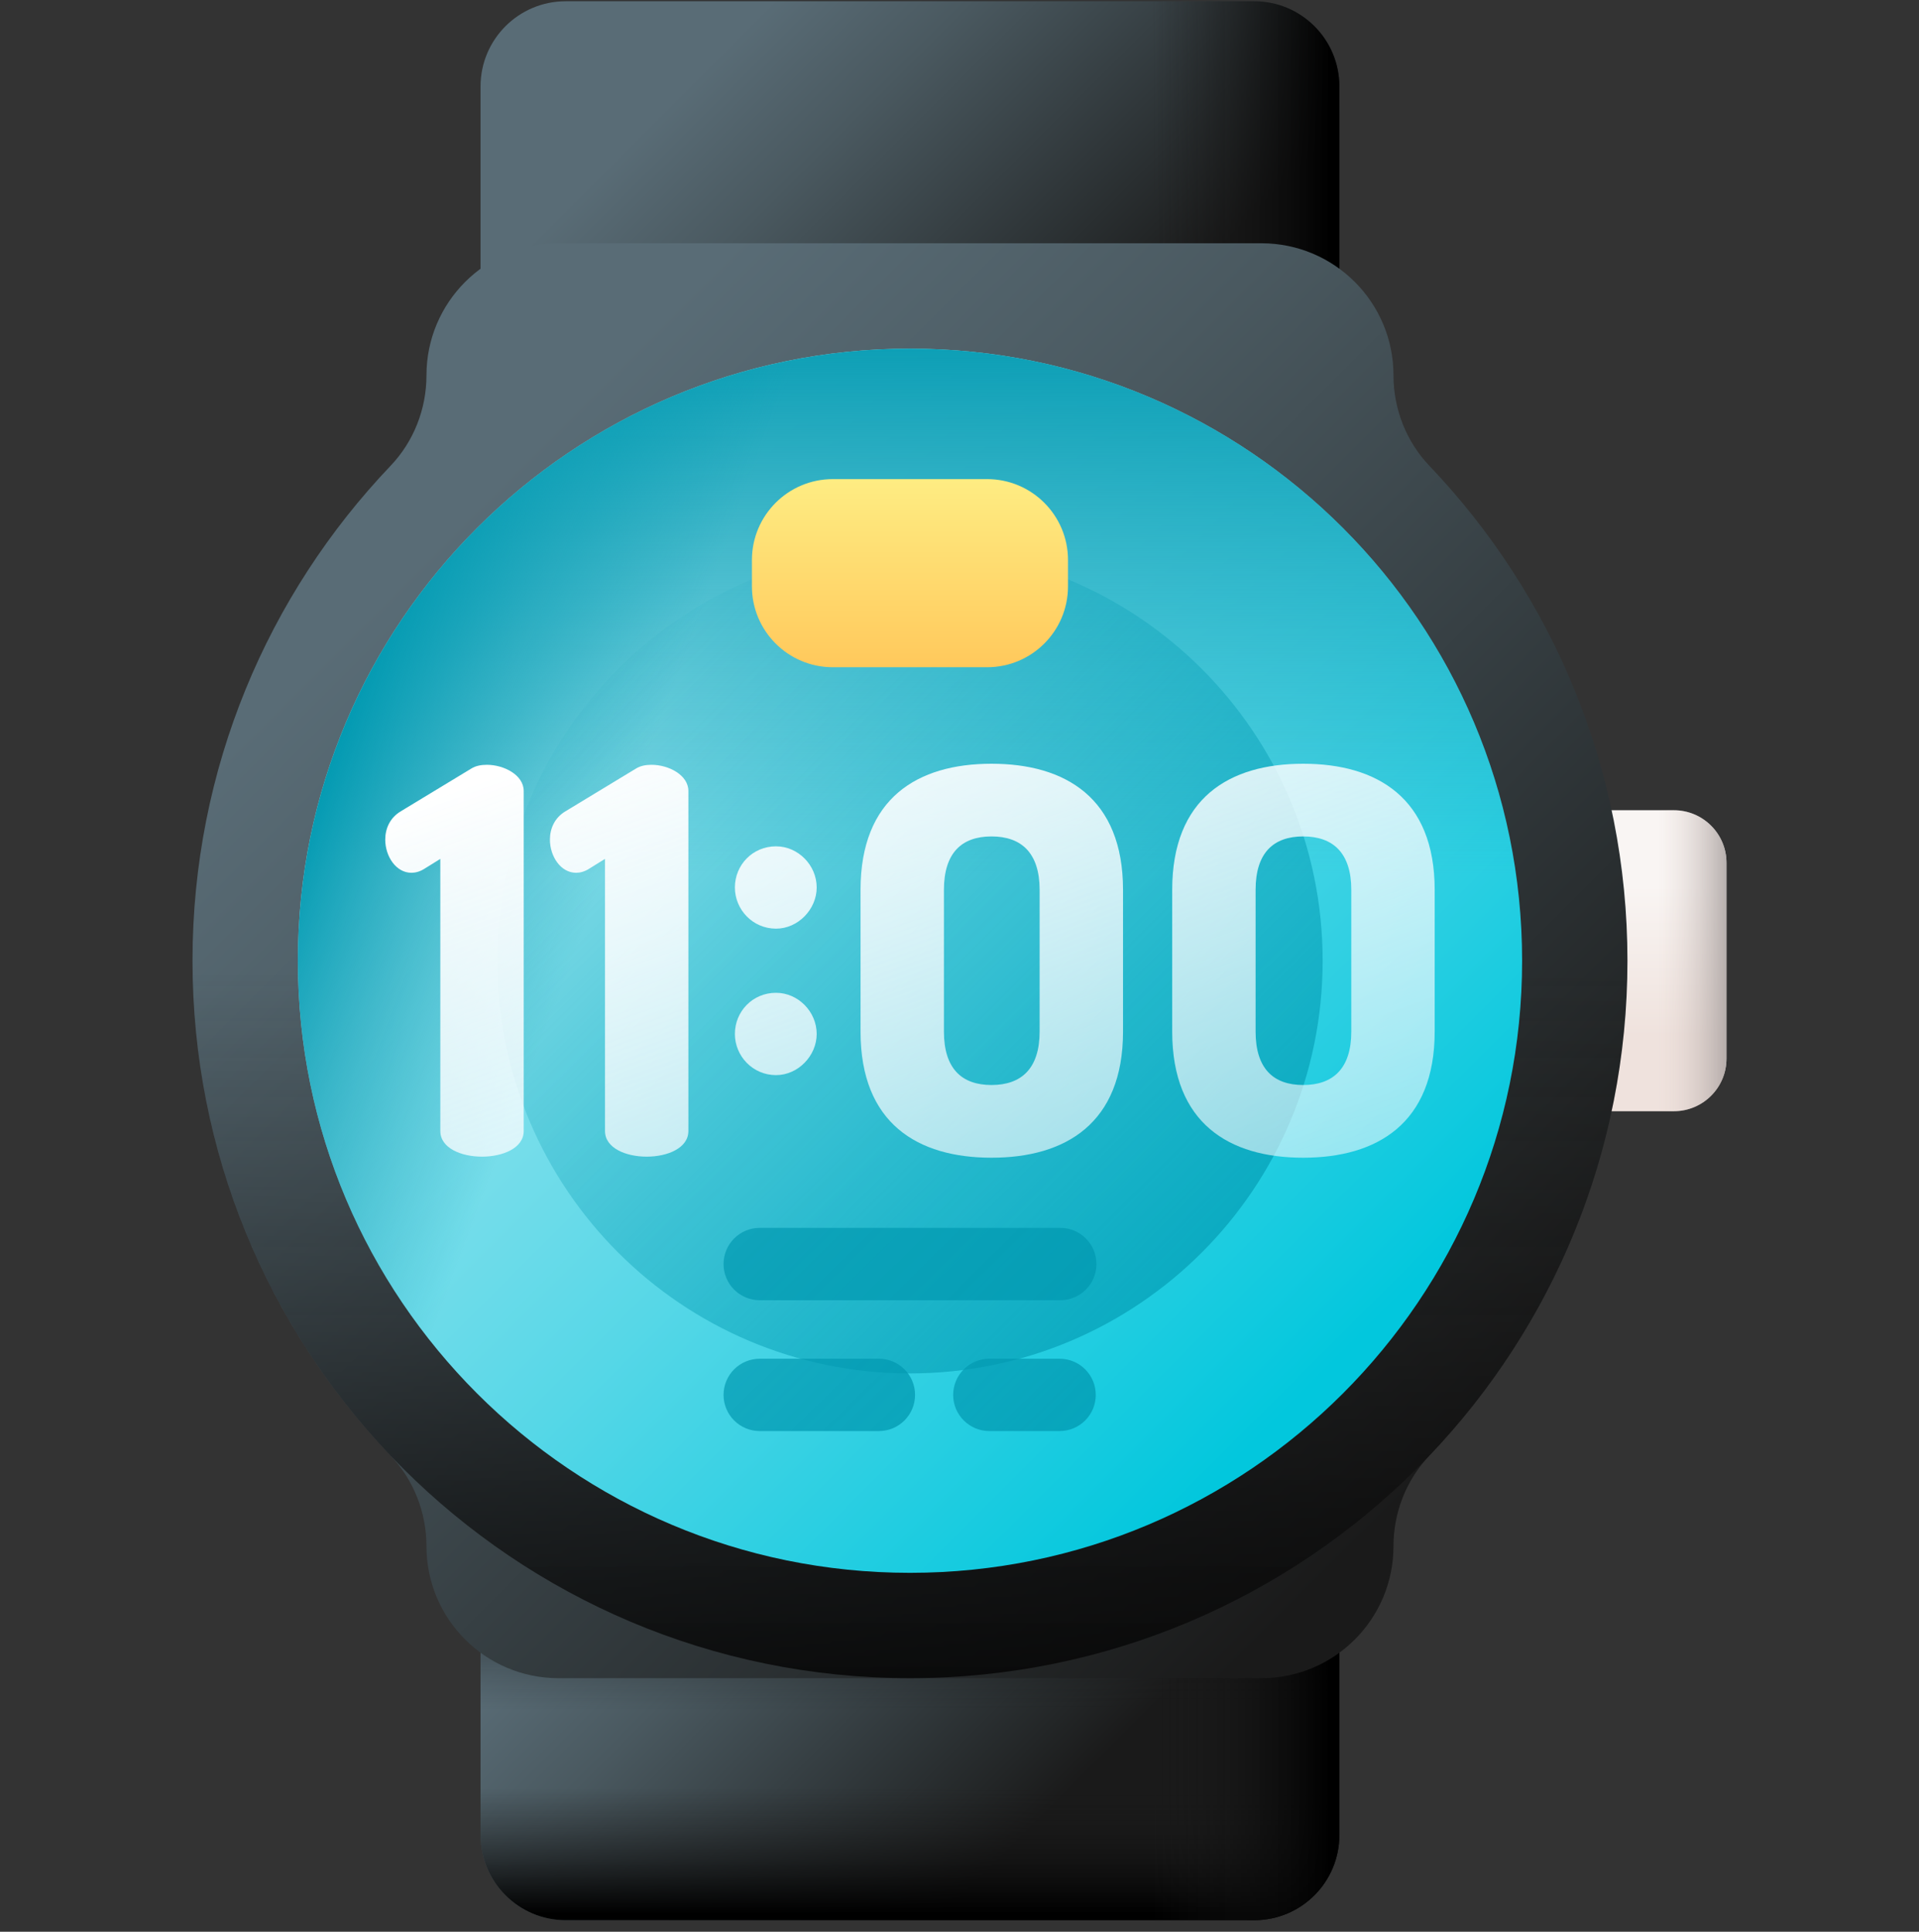 <svg width="150" height="151" viewBox="0 0 150 151" fill="none" xmlns="http://www.w3.org/2000/svg">
<rect x="0" y="0" width="150" height="151" fill="#333333" stroke="none"/>
<g clip-path="url(#clip0_1862_705)">
<path d="M98.034 41.348H44.221C40.543 41.348 37.562 38.366 37.562 34.688V6.758C37.562 3.08 40.543 0.098 44.221 0.098H98.034C101.712 0.098 104.694 3.08 104.694 6.758V34.688C104.694 38.366 101.712 41.348 98.034 41.348Z" fill="url(#paint0_linear_1862_705)"/>
<path d="M37.562 13.627V34.688C37.562 38.366 40.543 41.348 44.221 41.348H98.034C101.712 41.348 104.694 38.366 104.694 34.688V13.627H37.562Z" fill="url(#paint1_linear_1862_705)"/>
<path d="M65.283 41.348H98.035C101.713 41.348 104.695 38.366 104.695 34.688V6.758C104.695 3.08 101.714 0.098 98.035 0.098H65.283V41.348Z" fill="url(#paint2_linear_1862_705)"/>
<path d="M98.034 150.098H44.221C40.543 150.098 37.562 147.116 37.562 143.438V115.508C37.562 111.83 40.543 108.848 44.221 108.848H98.034C101.712 108.848 104.694 111.83 104.694 115.508V143.438C104.694 147.116 101.712 150.098 98.034 150.098Z" fill="url(#paint3_linear_1862_705)"/>
<path d="M37.562 122.377V143.438C37.562 147.116 40.543 150.098 44.221 150.098H98.034C101.712 150.098 104.694 147.116 104.694 143.438V122.377H37.562Z" fill="url(#paint4_linear_1862_705)"/>
<path d="M37.562 118.333V143.438C37.562 147.116 40.543 150.097 44.221 150.097H98.034C101.712 150.097 104.694 147.116 104.694 143.438V118.333H37.562Z" fill="url(#paint5_linear_1862_705)"/>
<path d="M65.283 150.098H98.035C101.713 150.098 104.695 147.116 104.695 143.438V115.508C104.695 111.83 101.713 108.848 98.035 108.848H65.283V150.098Z" fill="url(#paint6_linear_1862_705)"/>
<path d="M130.834 86.863H124.658C122.384 86.863 120.54 85.019 120.54 82.745V67.451C120.54 65.177 122.384 63.333 124.658 63.333H130.834C133.108 63.333 134.952 65.177 134.952 67.451V82.745C134.952 85.019 133.108 86.863 130.834 86.863Z" fill="url(#paint7_linear_1862_705)"/>
<path d="M130.834 86.863H124.658C122.384 86.863 120.54 85.019 120.54 82.745V67.451C120.54 65.177 122.384 63.333 124.658 63.333H130.834C133.108 63.333 134.952 65.177 134.952 67.451V82.745C134.952 85.019 133.108 86.863 130.834 86.863Z" fill="url(#paint8_linear_1862_705)"/>
<path d="M127.211 75.098C127.211 60.098 121.321 46.475 111.73 36.412C109.915 34.508 108.923 31.967 108.923 29.338C108.923 23.637 104.302 19.016 98.602 19.016H43.656C37.956 19.016 33.335 23.637 33.335 29.338C33.335 31.967 32.342 34.508 30.528 36.412C20.936 46.475 15.047 60.098 15.047 75.098C15.047 90.098 20.936 103.721 30.528 113.784C32.342 115.688 33.334 118.229 33.334 120.858C33.334 126.558 37.956 131.18 43.656 131.18H98.601C104.302 131.18 108.923 126.558 108.923 120.858C108.923 118.228 109.915 115.688 111.73 113.784C121.321 103.721 127.211 90.098 127.211 75.098Z" fill="url(#paint9_linear_1862_705)"/>
<path d="M15.047 75.098C15.047 106.071 40.156 131.18 71.129 131.18C102.102 131.18 127.211 106.071 127.211 75.098C127.211 68.39 126.029 61.959 123.869 55.997H18.388C16.229 61.959 15.047 68.39 15.047 75.098Z" fill="url(#paint10_linear_1862_705)"/>
<path d="M71.13 122.945C97.555 122.945 118.977 101.523 118.977 75.098C118.977 48.673 97.555 27.252 71.13 27.252C44.705 27.252 23.283 48.673 23.283 75.098C23.283 101.523 44.705 122.945 71.13 122.945Z" fill="url(#paint11_linear_1862_705)"/>
<path d="M71.13 122.945C97.555 122.945 118.977 101.523 118.977 75.098C118.977 48.673 97.555 27.252 71.13 27.252C44.705 27.252 23.283 48.673 23.283 75.098C23.283 101.523 44.705 122.945 71.13 122.945Z" fill="url(#paint12_linear_1862_705)"/>
<path d="M71.13 122.945C97.555 122.945 118.977 101.523 118.977 75.098C118.977 48.673 97.555 27.252 71.13 27.252C44.705 27.252 23.283 48.673 23.283 75.098C23.283 101.523 44.705 122.945 71.13 122.945Z" fill="url(#paint13_linear_1862_705)"/>
<path d="M71.128 107.356C88.944 107.356 103.386 92.914 103.386 75.098C103.386 57.282 88.944 42.839 71.128 42.839C53.312 42.839 38.869 57.282 38.869 75.098C38.869 92.914 53.312 107.356 71.128 107.356Z" fill="url(#paint14_linear_1862_705)"/>
<path d="M77.158 52.157H65.099C61.607 52.157 58.775 49.326 58.775 45.833V43.775C58.775 40.282 61.607 37.451 65.099 37.451H77.158C80.65 37.451 83.481 40.282 83.481 43.775V45.833C83.481 49.326 80.65 52.157 77.158 52.157Z" fill="url(#paint15_linear_1862_705)"/>
<path d="M59.385 101.636H82.876C83.626 101.636 84.345 101.338 84.875 100.808C85.406 100.277 85.704 99.558 85.704 98.808C85.704 97.246 84.438 95.98 82.876 95.98H59.385C58.635 95.98 57.915 96.278 57.385 96.808C56.855 97.339 56.557 98.058 56.557 98.808C56.557 99.558 56.855 100.277 57.385 100.808C57.915 101.338 58.635 101.636 59.385 101.636Z" fill="url(#paint16_linear_1862_705)"/>
<path d="M68.698 106.208H59.385C58.635 106.208 57.915 106.505 57.385 107.036C56.855 107.566 56.557 108.285 56.557 109.035C56.557 109.785 56.855 110.505 57.385 111.035C57.915 111.565 58.635 111.863 59.385 111.863H68.698C70.26 111.863 71.526 110.597 71.526 109.035C71.527 107.474 70.26 106.208 68.698 106.208Z" fill="url(#paint17_linear_1862_705)"/>
<path d="M82.823 106.208H77.333C76.583 106.208 75.864 106.505 75.333 107.036C74.803 107.566 74.505 108.285 74.505 109.035C74.505 110.597 75.771 111.863 77.333 111.863H82.823C83.194 111.863 83.562 111.79 83.905 111.648C84.248 111.506 84.56 111.298 84.823 111.035C85.085 110.773 85.293 110.461 85.436 110.118C85.578 109.775 85.651 109.407 85.651 109.035C85.651 108.664 85.578 108.296 85.436 107.953C85.293 107.61 85.085 107.298 84.823 107.036C84.56 106.773 84.248 106.565 83.905 106.423C83.562 106.281 83.194 106.207 82.823 106.208Z" fill="url(#paint18_linear_1862_705)"/>
<path d="M34.417 67.138L33.206 67.89C32.83 68.141 32.453 68.224 32.161 68.224C30.949 68.224 30.113 66.929 30.113 65.633C30.113 64.756 30.489 63.92 31.325 63.419L36.841 60.076C37.175 59.867 37.593 59.783 38.053 59.783C39.39 59.783 40.936 60.577 40.936 61.831V88.407C40.936 89.744 39.307 90.413 37.677 90.413C36.047 90.413 34.418 89.744 34.418 88.407V67.138H34.417Z" fill="url(#paint19_linear_1862_705)"/>
<path d="M47.289 67.138L46.078 67.89C45.702 68.141 45.325 68.224 45.033 68.224C43.821 68.224 42.985 66.929 42.985 65.633C42.985 64.756 43.361 63.92 44.197 63.419L49.713 60.076C50.047 59.867 50.465 59.783 50.925 59.783C52.262 59.783 53.808 60.577 53.808 61.831V88.407C53.808 89.744 52.179 90.413 50.549 90.413C48.919 90.413 47.29 89.744 47.29 88.407V67.138H47.289Z" fill="url(#paint20_linear_1862_705)"/>
<path d="M63.837 69.373C63.837 71.086 62.374 72.591 60.661 72.591C58.822 72.591 57.443 71.086 57.443 69.373C57.443 67.618 58.822 66.156 60.661 66.156C62.374 66.156 63.837 67.618 63.837 69.373ZM63.837 80.823C63.837 82.536 62.374 84.04 60.661 84.04C58.822 84.04 57.443 82.536 57.443 80.823C57.443 79.068 58.822 77.605 60.661 77.605C62.374 77.605 63.837 79.068 63.837 80.823Z" fill="url(#paint21_linear_1862_705)"/>
<path d="M67.265 80.635V69.561C67.265 62.374 71.736 59.7 77.502 59.7C83.269 59.7 87.782 62.374 87.782 69.561V80.635C87.782 87.822 83.269 90.496 77.502 90.496C71.736 90.496 67.265 87.822 67.265 80.635ZM81.263 69.561C81.263 66.678 79.842 65.382 77.502 65.382C75.162 65.382 73.783 66.678 73.783 69.561V80.635C73.783 83.518 75.162 84.813 77.502 84.813C79.842 84.813 81.263 83.518 81.263 80.635V69.561Z" fill="url(#paint22_linear_1862_705)"/>
<path d="M91.626 80.635V69.561C91.626 62.374 96.097 59.7 101.864 59.7C107.63 59.7 112.143 62.374 112.143 69.561V80.635C112.143 87.822 107.63 90.496 101.864 90.496C96.097 90.496 91.626 87.822 91.626 80.635ZM105.625 69.561C105.625 66.678 104.204 65.382 101.864 65.382C99.524 65.382 98.145 66.678 98.145 69.561V80.635C98.145 83.518 99.524 84.813 101.864 84.813C104.204 84.813 105.625 83.518 105.625 80.635V69.561Z" fill="url(#paint23_linear_1862_705)"/>
</g>
<defs>
<linearGradient id="paint0_linear_1862_705" x1="55.389" y1="4.985" x2="82.623" y2="32.218" gradientUnits="userSpaceOnUse">
<stop stop-color="#596C76"/>
<stop offset="0.284" stop-color="#4A5960"/>
<stop offset="0.875" stop-color="#232627"/>
<stop offset="1" stop-color="#1A1A1A"/>
</linearGradient>
<linearGradient id="paint1_linear_1862_705" x1="71.128" y1="31.042" x2="71.128" y2="40.865" gradientUnits="userSpaceOnUse">
<stop stop-color="#1A1A1A" stop-opacity="0"/>
<stop offset="0.426" stop-color="#121212" stop-opacity="0.426"/>
<stop offset="1"/>
</linearGradient>
<linearGradient id="paint2_linear_1862_705" x1="90.043" y1="20.723" x2="104.008" y2="20.723" gradientUnits="userSpaceOnUse">
<stop stop-color="#1A1A1A" stop-opacity="0"/>
<stop offset="0.426" stop-color="#121212" stop-opacity="0.426"/>
<stop offset="1"/>
</linearGradient>
<linearGradient id="paint3_linear_1862_705" x1="55.389" y1="113.735" x2="82.623" y2="140.968" gradientUnits="userSpaceOnUse">
<stop stop-color="#596C76"/>
<stop offset="0.284" stop-color="#4A5960"/>
<stop offset="0.875" stop-color="#232627"/>
<stop offset="1" stop-color="#1A1A1A"/>
</linearGradient>
<linearGradient id="paint4_linear_1862_705" x1="71.128" y1="139.792" x2="71.128" y2="149.615" gradientUnits="userSpaceOnUse">
<stop stop-color="#1A1A1A" stop-opacity="0"/>
<stop offset="0.426" stop-color="#121212" stop-opacity="0.426"/>
<stop offset="1"/>
</linearGradient>
<linearGradient id="paint5_linear_1862_705" x1="71.128" y1="133.627" x2="71.128" y2="118.307" gradientUnits="userSpaceOnUse">
<stop stop-color="#1A1A1A" stop-opacity="0"/>
<stop offset="0.426" stop-color="#121212" stop-opacity="0.426"/>
<stop offset="1"/>
</linearGradient>
<linearGradient id="paint6_linear_1862_705" x1="90.043" y1="129.473" x2="104.008" y2="129.473" gradientUnits="userSpaceOnUse">
<stop stop-color="#1A1A1A" stop-opacity="0"/>
<stop offset="0.426" stop-color="#121212" stop-opacity="0.426"/>
<stop offset="1"/>
</linearGradient>
<linearGradient id="paint7_linear_1862_705" x1="127.746" y1="69.216" x2="127.746" y2="81.039" gradientUnits="userSpaceOnUse">
<stop stop-color="#F9F5F3"/>
<stop offset="1" stop-color="#EFE2DD"/>
</linearGradient>
<linearGradient id="paint8_linear_1862_705" x1="129.658" y1="75.098" x2="135.945" y2="75.098" gradientUnits="userSpaceOnUse">
<stop stop-color="#E1D3CE" stop-opacity="0"/>
<stop offset="0.316" stop-color="#D0C4C0" stop-opacity="0.316"/>
<stop offset="0.94" stop-color="#A39C9B" stop-opacity="0.94"/>
<stop offset="1" stop-color="#9E9797"/>
</linearGradient>
<linearGradient id="paint9_linear_1862_705" x1="36.161" y1="40.13" x2="111.496" y2="115.465" gradientUnits="userSpaceOnUse">
<stop stop-color="#596C76"/>
<stop offset="0.284" stop-color="#4A5960"/>
<stop offset="0.875" stop-color="#232627"/>
<stop offset="1" stop-color="#1A1A1A"/>
</linearGradient>
<linearGradient id="paint10_linear_1862_705" x1="71.129" y1="75.808" x2="71.129" y2="141.781" gradientUnits="userSpaceOnUse">
<stop stop-color="#1A1A1A" stop-opacity="0"/>
<stop offset="0.426" stop-color="#121212" stop-opacity="0.426"/>
<stop offset="1"/>
</linearGradient>
<linearGradient id="paint11_linear_1862_705" x1="42.633" y1="46.601" x2="103.43" y2="107.398" gradientUnits="userSpaceOnUse">
<stop stop-color="#A6E7F0"/>
<stop offset="0.171" stop-color="#90E2ED"/>
<stop offset="0.529" stop-color="#56D7E7"/>
<stop offset="1" stop-color="#02C7DD"/>
</linearGradient>
<linearGradient id="paint12_linear_1862_705" x1="71.13" y1="68.334" x2="71.13" y2="23.757" gradientUnits="userSpaceOnUse">
<stop stop-color="#0199B1" stop-opacity="0"/>
<stop offset="1" stop-color="#0199B1"/>
</linearGradient>
<linearGradient id="paint13_linear_1862_705" x1="47.925" y1="66.435" x2="25.866" y2="58.2" gradientUnits="userSpaceOnUse">
<stop stop-color="#0199B1" stop-opacity="0"/>
<stop offset="1" stop-color="#0199B1"/>
</linearGradient>
<linearGradient id="paint14_linear_1862_705" x1="44.51" y1="48.48" x2="120.814" y2="124.784" gradientUnits="userSpaceOnUse">
<stop stop-color="#0199B1" stop-opacity="0"/>
<stop offset="1" stop-color="#0199B1"/>
</linearGradient>
<linearGradient id="paint15_linear_1862_705" x1="71.128" y1="34.216" x2="71.128" y2="56.275" gradientUnits="userSpaceOnUse">
<stop stop-color="#FEF48B"/>
<stop offset="1" stop-color="#FFBF51"/>
</linearGradient>
<linearGradient id="paint16_linear_1862_705" x1="-136.736" y1="-113.095" x2="145.224" y2="174.341" gradientUnits="userSpaceOnUse">
<stop stop-color="#0199B1" stop-opacity="0"/>
<stop offset="1" stop-color="#0199B1"/>
</linearGradient>
<linearGradient id="paint17_linear_1862_705" x1="-50.472" y1="-7.701" x2="104.859" y2="150.646" gradientUnits="userSpaceOnUse">
<stop stop-color="#0199B1" stop-opacity="0"/>
<stop offset="1" stop-color="#0199B1"/>
</linearGradient>
<linearGradient id="paint18_linear_1862_705" x1="-9.256" y1="17.967" x2="111.921" y2="141.497" gradientUnits="userSpaceOnUse">
<stop stop-color="#0199B1" stop-opacity="0"/>
<stop offset="1" stop-color="#0199B1"/>
</linearGradient>
<linearGradient id="paint19_linear_1862_705" x1="33.185" y1="62.587" x2="72.597" y2="172.587" gradientUnits="userSpaceOnUse">
<stop stop-color="white"/>
<stop offset="1" stop-color="#EAF6FF" stop-opacity="0"/>
</linearGradient>
<linearGradient id="paint20_linear_1862_705" x1="44.593" y1="58.5" x2="84.004" y2="168.5" gradientUnits="userSpaceOnUse">
<stop stop-color="white"/>
<stop offset="1" stop-color="#EAF6FF" stop-opacity="0"/>
</linearGradient>
<linearGradient id="paint21_linear_1862_705" x1="53.543" y1="55.293" x2="92.955" y2="165.293" gradientUnits="userSpaceOnUse">
<stop stop-color="white"/>
<stop offset="1" stop-color="#EAF6FF" stop-opacity="0"/>
</linearGradient>
<linearGradient id="paint22_linear_1862_705" x1="68.504" y1="49.933" x2="107.916" y2="159.933" gradientUnits="userSpaceOnUse">
<stop stop-color="white"/>
<stop offset="1" stop-color="#EAF6FF" stop-opacity="0"/>
</linearGradient>
<linearGradient id="paint23_linear_1862_705" x1="90.094" y1="42.197" x2="129.506" y2="152.197" gradientUnits="userSpaceOnUse">
<stop stop-color="white"/>
<stop offset="1" stop-color="#EAF6FF" stop-opacity="0"/>
</linearGradient>
<clipPath id="clip0_1862_705">
<rect width="150" height="150" fill="white" transform="translate(0 0.098)"/>
</clipPath>
</defs>
</svg>
